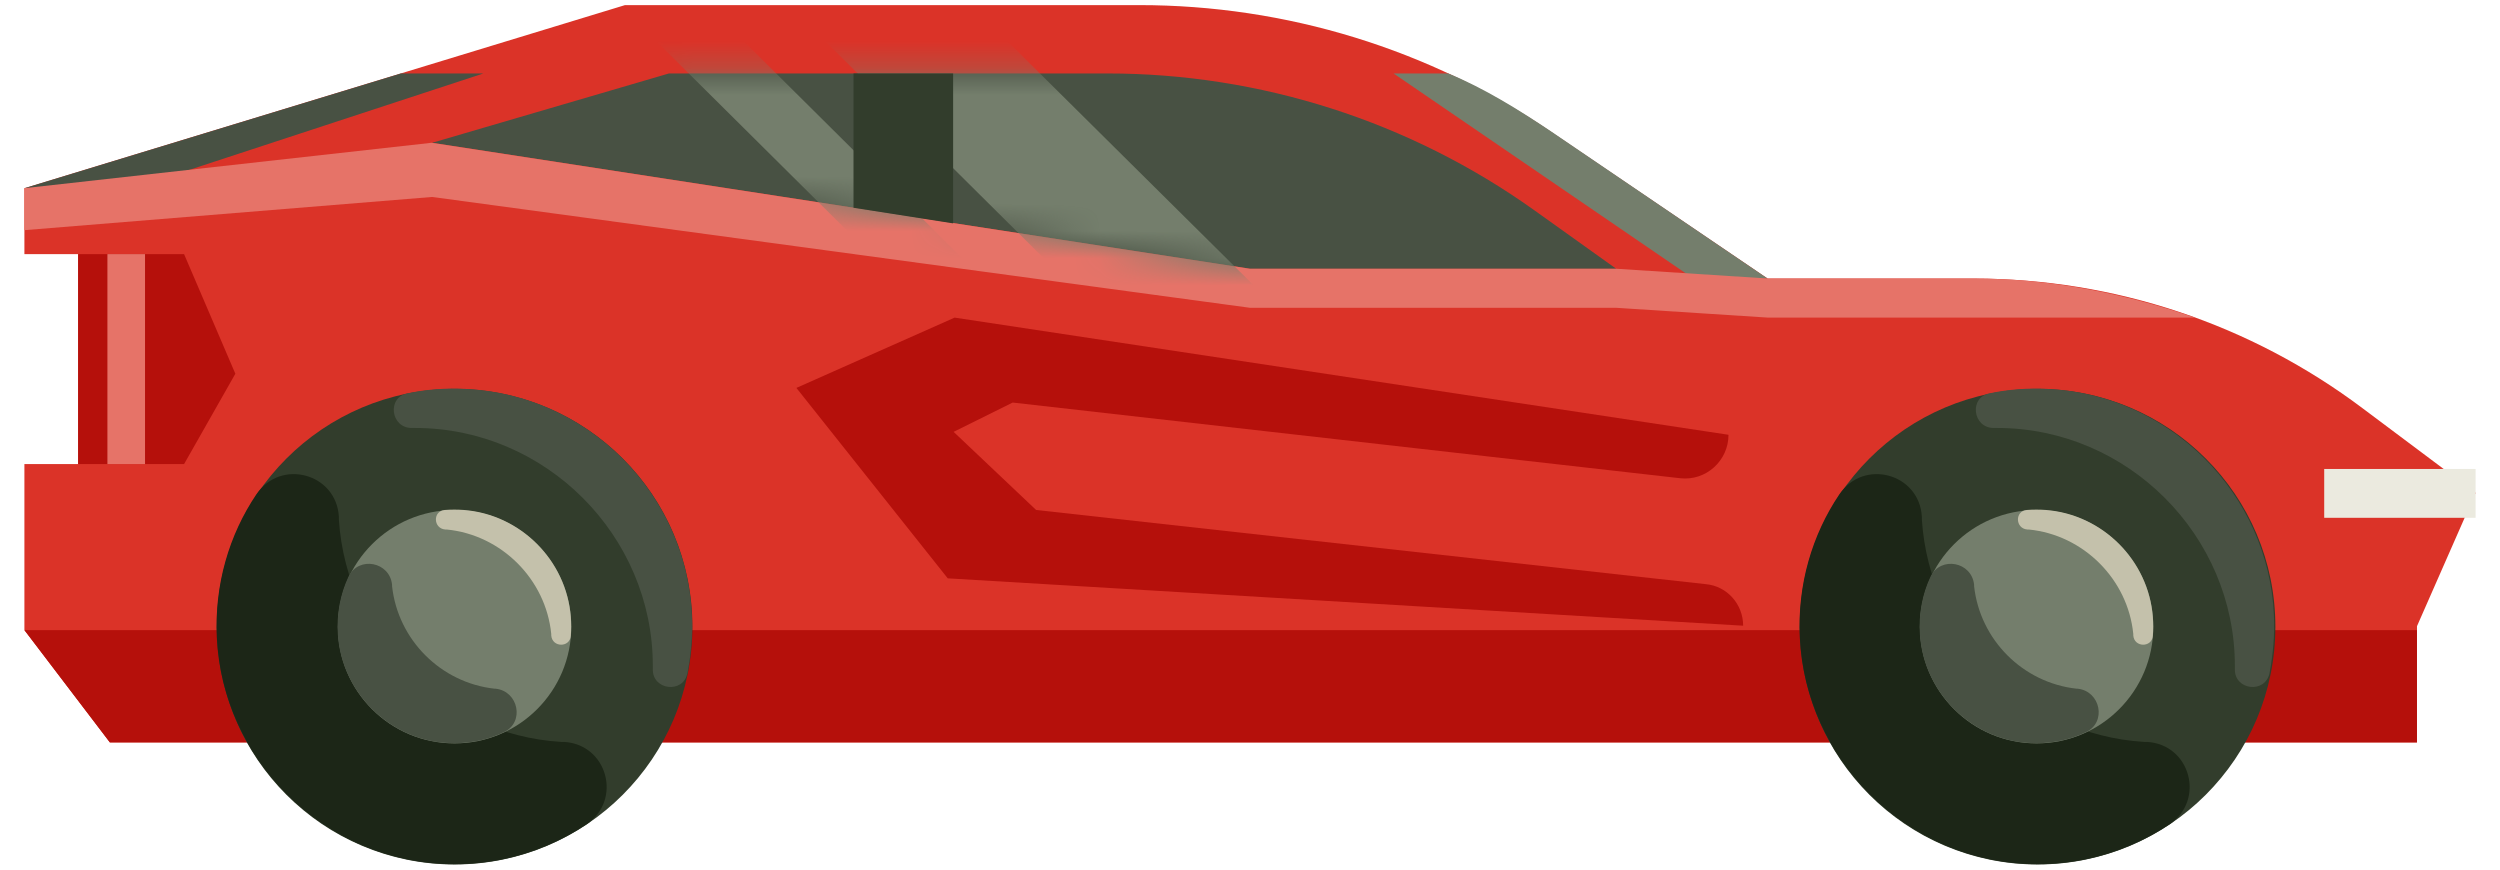 <svg width="92" height="32" viewBox="0 0 92 32" fill="none" xmlns="http://www.w3.org/2000/svg">
<path d="M72.63 10.25H65.047L57.087 4.859C52.612 1.805 47.33 0.188 41.921 0.188H23L0.898 6.926V9.352H2.875V17.078H0.898V23.188L4.043 27.32H88.945V23.044L91.102 18.138L86.951 15.03C82.818 11.921 77.805 10.25 72.63 10.25Z" fill="#DB3328"/>
<path d="M17.789 2.703H14.752L0.898 6.926L4.636 7.016L17.789 2.703Z" fill="#485143"/>
<path d="M53.296 2.703H51.283L62.316 10.25H65.047L57.087 4.841C55.883 4.033 54.607 3.242 53.296 2.703Z" fill="#747E6C"/>
<path d="M88.945 27.32H4.043L0.898 23.188H88.945V27.32ZM6.774 17.078H2.875V9.352H6.774L8.661 13.754L6.774 17.078Z" fill="#B5100B"/>
<path d="M59.477 9.891H46L15.902 5.255L24.617 2.703H40.753C46.377 2.703 51.876 4.464 56.458 7.734L59.477 9.891Z" fill="#485143"/>
<path d="M64.148 23.026L34.877 21.283L29.307 14.275L35.129 11.688L63.609 16C63.609 16.952 62.782 17.707 61.83 17.599L37.267 14.814L35.093 15.892L38.129 18.767L62.782 21.498C63.555 21.57 64.148 22.235 64.148 23.026Z" fill="#B5100B"/>
<path d="M85.531 17.258H91.102V19.055H85.531V17.258Z" fill="#EBEADF"/>
<path d="M16.729 31.812C21.562 31.812 25.48 27.894 25.48 23.061C25.48 18.228 21.562 14.31 16.729 14.31C11.896 14.31 7.979 18.228 7.979 23.061C7.979 27.894 11.896 31.812 16.729 31.812Z" fill="#323D2C"/>
<path d="M17.124 14.312C16.405 14.276 15.687 14.329 15.004 14.473C14.231 14.617 14.375 15.749 15.148 15.749H15.273C20.071 15.749 24.024 19.702 24.024 24.5V24.626C24.006 25.398 25.138 25.542 25.3 24.769C25.426 24.087 25.498 23.386 25.462 22.649C25.264 18.157 21.616 14.509 17.124 14.312Z" fill="#485143"/>
<path d="M20.646 27.302C16.28 27.033 12.758 23.493 12.471 19.127V19.019C12.381 17.42 10.332 16.863 9.434 18.192C8.428 19.684 7.889 21.517 7.978 23.457C8.194 27.931 11.824 31.579 16.316 31.795C18.274 31.884 20.089 31.327 21.581 30.339C22.91 29.441 22.353 27.392 20.754 27.302H20.646Z" fill="#1C2617"/>
<path d="M16.729 27.357C19.101 27.357 21.024 25.434 21.024 23.062C21.024 20.69 19.101 18.768 16.729 18.768C14.357 18.768 12.435 20.69 12.435 23.062C12.435 25.434 14.357 27.357 16.729 27.357Z" fill="#747E6C"/>
<path d="M17.07 18.767C16.836 18.749 16.603 18.749 16.369 18.767C15.92 18.803 15.938 19.45 16.387 19.486H16.441C18.453 19.684 20.089 21.319 20.286 23.331V23.385C20.322 23.835 20.969 23.835 21.005 23.403C21.023 23.17 21.023 22.936 21.005 22.703C20.843 20.618 19.154 18.929 17.07 18.767Z" fill="#C4C1AB"/>
<path d="M18.202 25.344C16.225 25.128 14.644 23.547 14.428 21.57V21.516C14.339 20.672 13.207 20.456 12.829 21.211C12.524 21.858 12.38 22.594 12.434 23.367C12.578 25.469 14.303 27.194 16.405 27.338C17.178 27.392 17.914 27.248 18.543 26.943C19.316 26.583 19.082 25.433 18.238 25.344H18.202Z" fill="#485143"/>
<path d="M3.953 9.352H5.337V17.078H3.953V9.352Z" fill="#E67368"/>
<path d="M74.983 31.812C79.816 31.812 83.734 27.894 83.734 23.061C83.734 18.228 79.816 14.31 74.983 14.31C70.15 14.31 66.232 18.228 66.232 23.061C66.232 27.894 70.15 31.812 74.983 31.812Z" fill="#323D2C"/>
<path d="M78.9 27.302C74.534 27.033 71.012 23.493 70.725 19.127V19.019C70.635 17.42 68.586 16.863 67.688 18.192C66.682 19.684 66.142 21.517 66.232 23.457C66.448 27.931 70.078 31.579 74.57 31.795C76.528 31.884 78.343 31.327 79.835 30.339C81.164 29.441 80.607 27.392 79.008 27.302H78.9Z" fill="#1C2617"/>
<path d="M74.948 27.357C77.32 27.357 79.242 25.434 79.242 23.062C79.242 20.69 77.32 18.768 74.948 18.768C72.576 18.768 70.653 20.69 70.653 23.062C70.653 25.434 72.576 27.357 74.948 27.357Z" fill="#747E6C"/>
<path d="M75.343 14.312C74.624 14.276 73.905 14.329 73.223 14.473C72.45 14.617 72.594 15.749 73.366 15.749H73.492C78.29 15.749 82.243 19.702 82.243 24.5V24.626C82.225 25.398 83.357 25.542 83.519 24.769C83.644 24.087 83.716 23.386 83.68 22.649C83.483 18.157 79.835 14.509 75.343 14.312Z" fill="#485143"/>
<path d="M75.289 18.767C75.055 18.749 74.821 18.749 74.588 18.767C74.139 18.803 74.157 19.45 74.606 19.486H74.66C76.672 19.684 78.307 21.319 78.505 23.331V23.385C78.541 23.835 79.188 23.835 79.224 23.403C79.242 23.17 79.242 22.936 79.224 22.703C79.062 20.618 77.373 18.929 75.289 18.767Z" fill="#C4C1AB"/>
<path d="M76.421 25.344C74.444 25.128 72.863 23.547 72.647 21.57V21.516C72.557 20.672 71.425 20.456 71.048 21.211C70.743 21.858 70.599 22.594 70.653 23.367C70.796 25.469 72.522 27.194 74.624 27.338C75.397 27.392 76.133 27.248 76.762 26.943C77.535 26.583 77.301 25.433 76.457 25.344H76.421Z" fill="#485143"/>
<path d="M46 11.327H59.477L65.047 11.687H80.769C78.182 10.788 75.415 10.249 72.63 10.249H65.047L59.477 9.89H46L15.884 5.254L0.898 6.925V8.47L15.902 7.248L46 11.327Z" fill="#E67368"/>
<mask id="mask0_102_1796" style="mask-type:luminance" maskUnits="userSpaceOnUse" x="15" y="2" width="45" height="8">
<path d="M59.477 9.891H46L15.902 5.255L24.617 2.703H40.753C46.377 2.703 51.876 4.464 56.458 7.734L59.477 9.891Z" fill="white"/>
</mask>
<g mask="url(#mask0_102_1796)">
<path d="M37.483 11.561H34.267L23.845 1.211H27.061L37.483 11.561ZM47.204 11.561H40.484L30.062 1.211H36.764L47.204 11.561Z" fill="#747E6C"/>
</g>
<path d="M35.075 8.22L31.409 7.645V2.703H35.075V8.22Z" fill="#323D2C"/>
</svg>
